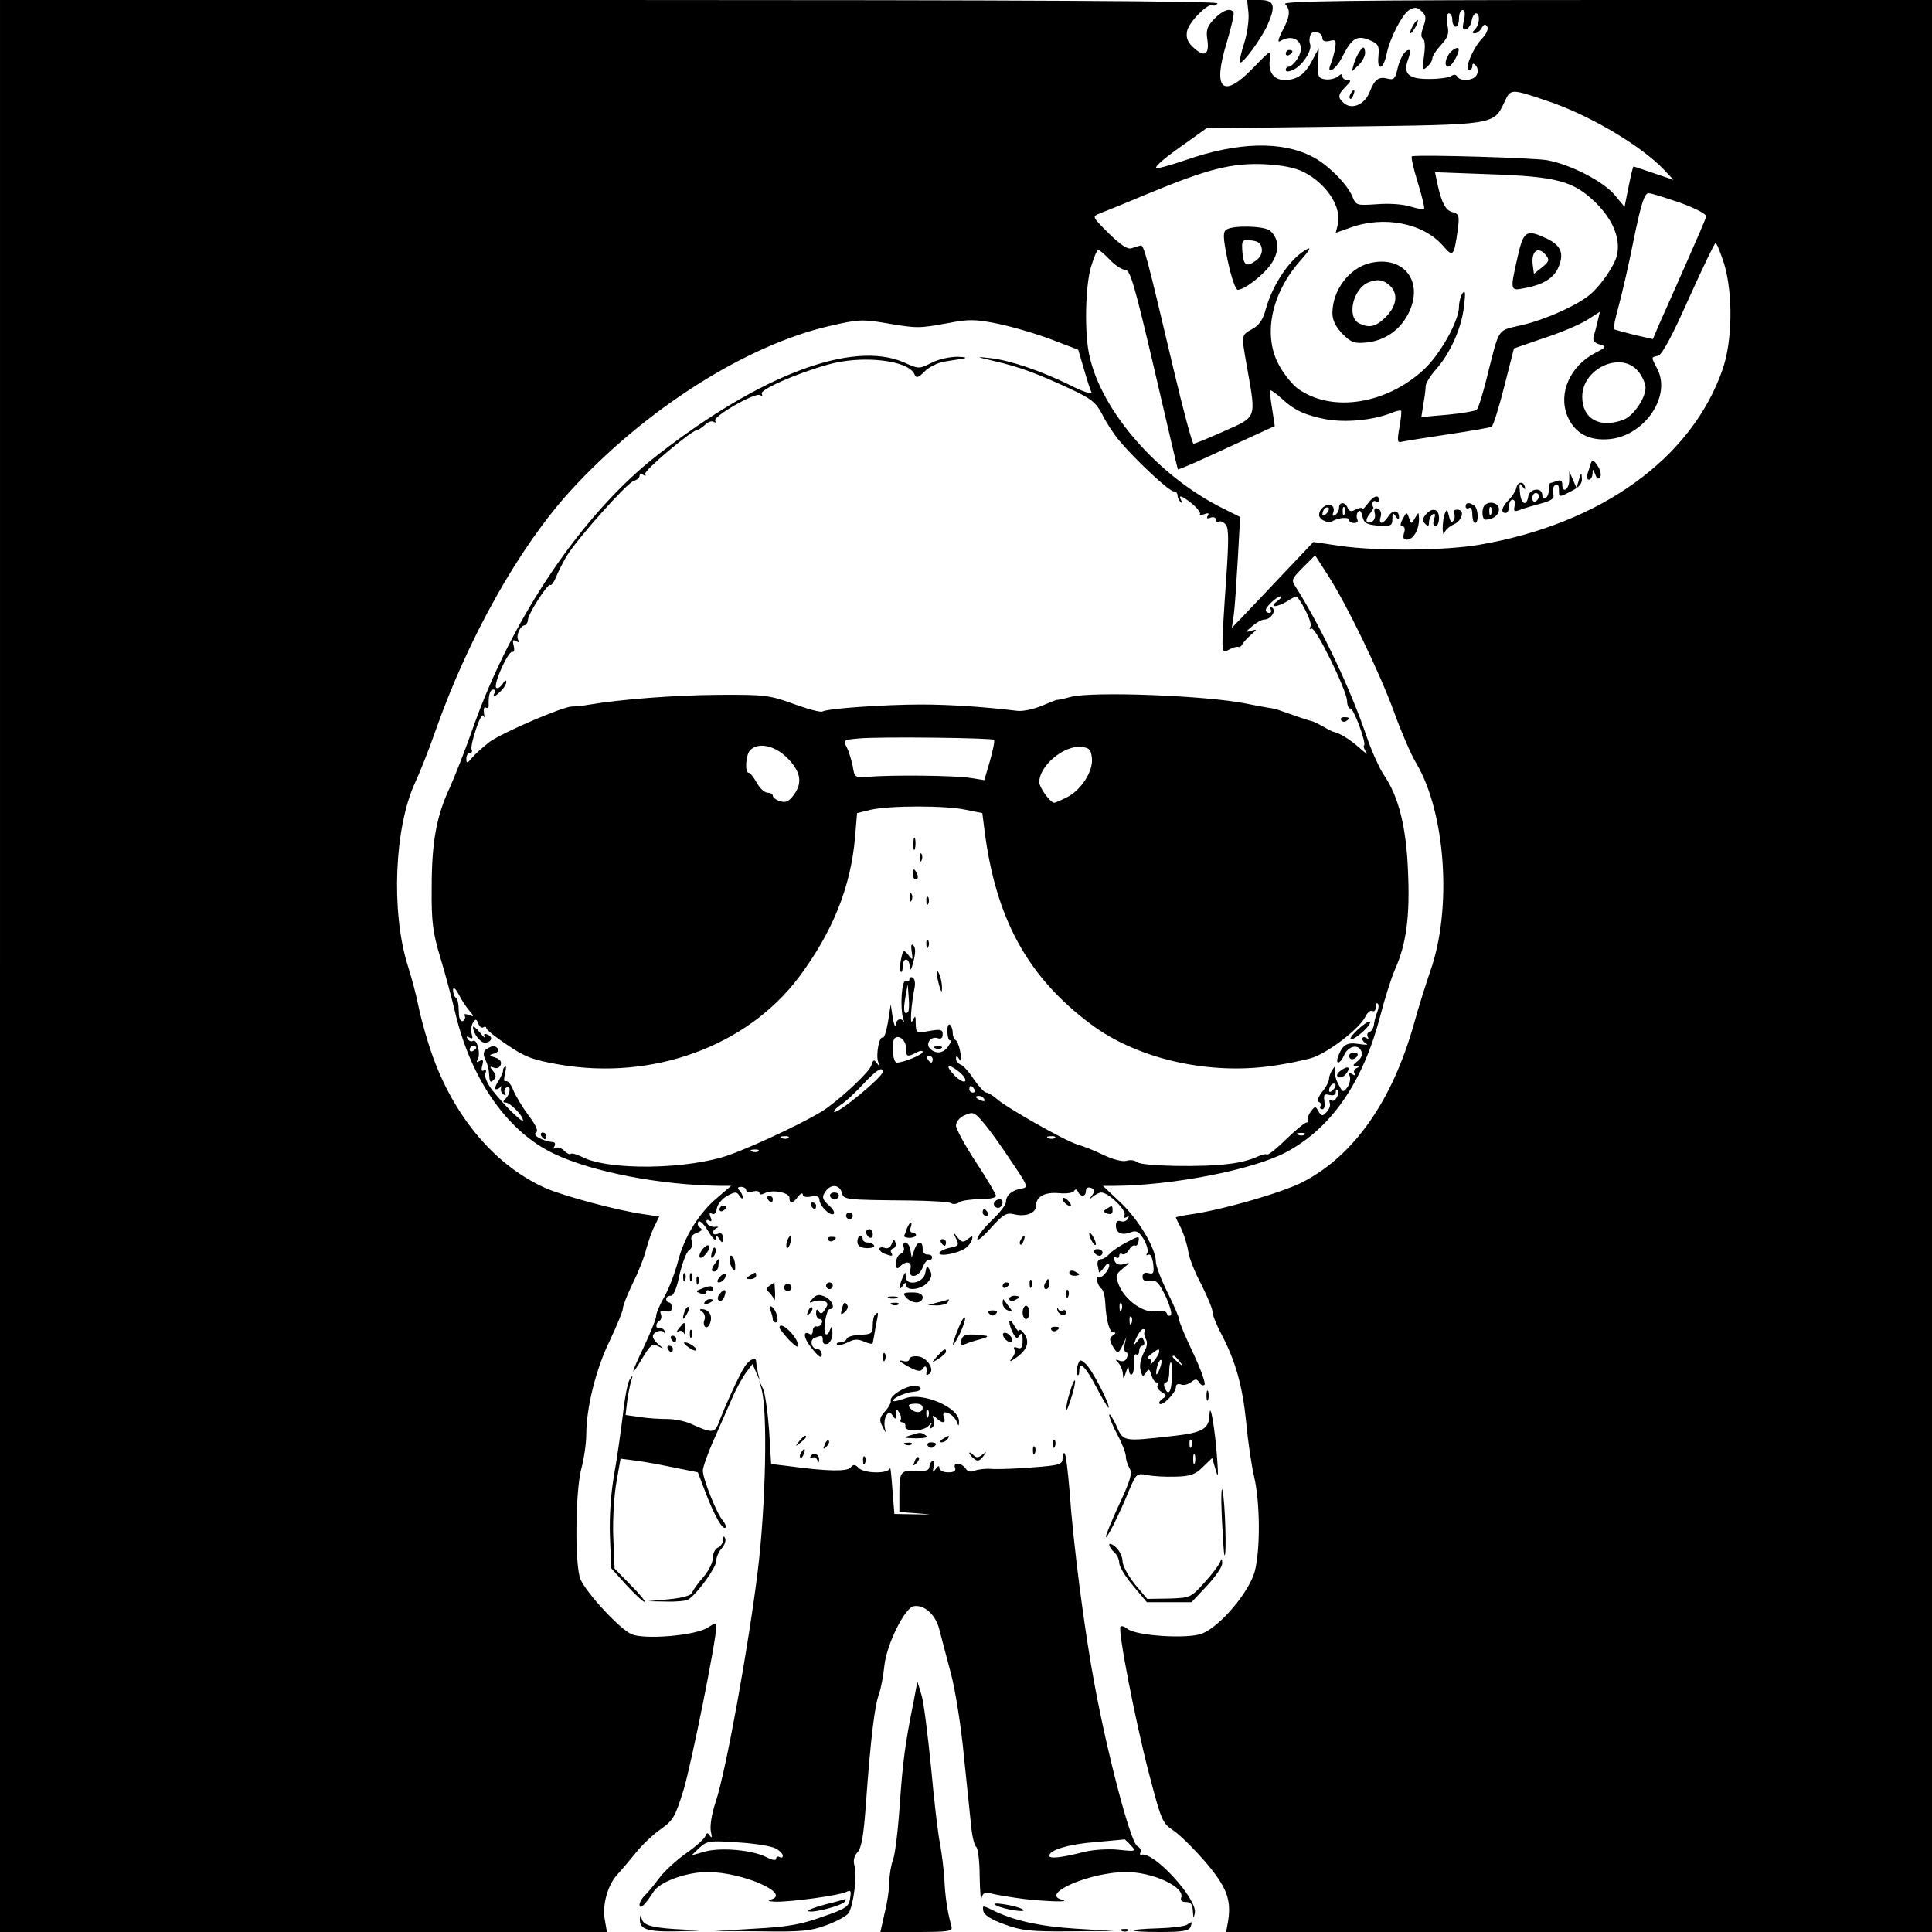 <?xml version="1.0" standalone="no"?>
<!DOCTYPE svg PUBLIC "-//W3C//DTD SVG 20010904//EN"
 "http://www.w3.org/TR/2001/REC-SVG-20010904/DTD/svg10.dtd">
<svg version="1.0" xmlns="http://www.w3.org/2000/svg"
 width="580pt" height="580pt" viewBox="0 0 580 580"
 preserveAspectRatio="xMidYMid meet">
<g transform="translate(0,580) scale(0.1,-0.1)"
fill="#000000" stroke="none">
<path d="M0 2900 l0 -2900 911 0 911 0 -6 35 c-9 44 8 105 36 136 13 14 38 44
57 67 18 23 52 55 75 71 37 26 43 37 68 117 24 80 98 449 98 488 0 15 -2 15
-25 0 -36 -24 -189 -37 -229 -20 -35 15 -134 122 -153 164 -18 40 -16 264 2
332 8 30 15 77 15 103 0 80 29 198 71 283 21 45 39 88 39 96 0 8 13 41 29 74
16 32 35 79 41 104 7 25 18 57 26 71 l13 27 -47 7 c-79 11 -242 55 -296 79
-158 71 -286 229 -349 431 -14 44 -28 98 -32 120 -4 22 -18 76 -32 120 -49
160 -39 411 23 545 14 30 42 100 61 155 98 279 251 552 405 721 223 244 526
437 777 495 86 20 100 21 170 9 94 -16 100 -16 187 0 62 12 82 12 150 -2 44
-9 115 -30 160 -47 l81 -31 17 -58 c9 -31 19 -63 23 -70 3 -7 -26 2 -63 21
-89 44 -184 76 -242 82 -44 5 -43 4 13 -9 77 -18 125 -36 223 -81 69 -32 82
-43 101 -79 11 -23 35 -60 53 -81 49 -58 148 -150 161 -150 7 0 12 -5 12 -12
0 -6 4 -15 9 -20 5 -5 6 -3 2 5 -11 19 3 14 35 -12 15 -13 25 -27 21 -30 -3
-4 2 -4 12 0 13 5 17 4 12 -4 -5 -8 -2 -10 8 -6 9 3 16 1 16 -6 0 -6 4 -9 9
-6 5 3 14 -1 21 -9 9 -11 9 -48 1 -165 -6 -83 -11 -166 -11 -186 0 -31 2 -34
20 -24 10 6 23 9 27 8 4 -2 10 2 12 7 3 6 14 18 25 28 21 18 21 19 1 13 -18
-5 -17 -4 4 14 13 11 29 20 36 20 20 0 38 27 24 36 -8 4 -9 3 -5 -4 4 -7 2
-12 -3 -12 -6 0 -11 4 -11 8 0 11 34 42 45 42 5 0 0 -7 -11 -15 -27 -20 0 -19
32 1 13 9 26 15 28 13 23 -31 46 -81 40 -90 -4 -7 -3 -9 3 -6 12 7 104 -181
107 -216 0 -14 5 -25 10 -24 9 2 49 -104 41 -111 -3 -3 1 -12 7 -21 7 -9 -3
-2 -22 15 -30 26 -57 43 -80 48 -3 1 -16 8 -30 16 -14 8 -29 15 -35 16 -9 2
-33 10 -95 32 -8 3 -22 6 -30 7 -8 1 -40 7 -70 13 -120 24 -458 37 -525 20
-22 -6 -41 -10 -42 -9 -2 0 -22 -8 -46 -18 -24 -10 -56 -17 -73 -15 -98 12
-202 19 -289 19 -109 0 -282 -12 -296 -21 -5 -3 -44 7 -87 23 -72 26 -86 28
-227 27 -130 -1 -290 -13 -390 -30 -16 -3 -38 -5 -48 -5 -27 0 -208 -78 -247
-106 -19 -15 -43 -36 -52 -47 -15 -18 -18 -19 -18 -3 0 9 5 17 11 17 5 0 8 4
5 9 -3 5 3 33 13 62 10 31 20 48 23 39 3 -8 3 -4 1 8 -2 13 0 21 5 18 6 -3 10
0 9 7 -1 30 4 47 14 47 5 0 7 -4 4 -10 -9 -15 2 -12 19 6 9 8 16 21 16 27 0 7
-5 4 -11 -6 -6 -9 -14 -15 -19 -12 -11 7 35 111 48 108 6 -1 7 7 4 19 -4 16
-2 19 8 13 9 -5 11 -4 6 3 -8 13 5 43 19 45 5 1 10 9 10 17 2 20 61 111 67
104 3 -3 11 8 17 23 6 15 21 45 33 65 33 53 179 217 200 224 10 3 18 10 18 15
0 6 5 7 12 3 6 -4 8 -3 5 3 -6 9 141 133 158 133 3 0 13 7 22 15 8 8 19 12 25
9 6 -4 8 -3 5 3 -8 12 120 86 135 77 6 -4 8 -3 5 4 -8 11 101 60 197 87 103
30 246 14 262 -30 5 -11 11 -9 30 10 13 13 39 26 57 29 17 3 43 7 57 9 15 3 9
5 -15 6 -23 0 -57 -7 -78 -18 -38 -19 -39 -19 -83 1 -154 67 -429 -36 -740
-278 -225 -175 -437 -488 -554 -819 -23 -66 -55 -147 -70 -180 -40 -86 -54
-163 -54 -300 -1 -101 3 -134 26 -210 15 -49 36 -128 47 -175 49 -197 157
-349 295 -414 116 -55 320 -94 501 -96 l30 0 -41 -35 c-56 -47 -100 -118 -119
-193 -9 -34 -27 -81 -40 -104 -14 -24 -25 -50 -25 -58 0 -9 -16 -48 -35 -89
-42 -87 -45 -103 -7 -39 24 40 30 45 47 37 19 -10 19 -9 3 4 -10 8 -18 19 -18
25 0 14 28 23 34 11 2 -5 3 -4 2 3 -2 7 -9 12 -15 11 -13 -4 -15 14 -1 22 5 3
7 12 4 20 -4 9 0 12 14 9 12 -4 19 0 19 10 0 9 -4 16 -9 16 -4 0 -8 5 -8 10 0
6 6 10 14 10 8 0 18 23 26 63 8 34 20 67 28 73 9 6 13 18 9 28 -5 12 0 19 15
25 14 5 18 10 10 15 -7 4 -9 12 -6 18 4 6 17 -6 30 -28 13 -22 24 -32 24 -24
0 13 1 13 10 0 8 -13 10 -12 10 4 0 12 -5 16 -15 12 -18 -7 -20 10 -2 18 6 3
3 4 -7 3 -10 -1 -21 4 -24 12 -3 8 0 11 7 7 7 -5 9 -1 4 10 -4 11 -3 15 5 10
6 -4 12 3 14 16 2 12 15 29 31 38 24 13 29 13 37 0 5 -8 10 -10 10 -5 0 6 -5
16 -10 21 -7 7 -6 11 5 11 8 0 15 -5 15 -10 0 -5 9 -7 20 -4 11 3 20 1 20 -4
0 -6 6 -6 16 -1 22 12 74 2 74 -14 0 -19 10 -18 26 4 7 9 14 12 14 6 0 -7 11
-9 25 -6 17 3 25 0 25 -10 0 -18 34 -51 43 -42 4 4 -3 15 -14 25 -22 19 -23
27 -7 47 16 18 39 14 45 -8 6 -22 7 -22 208 -24 61 -1 115 -4 120 -8 6 -4 17
-3 25 3 8 5 36 9 63 9 26 0 47 4 47 10 0 5 -27 51 -60 101 -33 50 -60 100 -60
110 0 11 11 25 26 31 25 11 29 10 56 -22 17 -19 54 -71 83 -115 51 -75 53 -80
32 -83 -29 -5 -47 -20 -47 -40 0 -9 -19 -33 -42 -55 -23 -22 -43 -47 -44 -56
-1 -9 17 6 40 32 37 41 47 47 69 42 35 -9 67 3 67 24 0 29 26 43 70 39 22 -2
42 1 45 7 3 6 7 5 11 -2 8 -18 24 -16 24 2 0 9 6 12 15 9 13 -5 13 -9 3 -23
-10 -13 -10 -14 2 -4 8 7 20 13 26 13 22 0 75 -52 70 -67 -4 -9 -2 -11 6 -7 7
5 8 3 4 -5 -5 -7 -14 -10 -22 -7 -9 3 -14 -1 -14 -13 0 -23 18 -31 46 -20 16
6 24 1 38 -22 9 -16 14 -34 10 -41 -4 -6 -3 -8 3 -5 7 4 12 -7 15 -27 3 -28 1
-32 -14 -28 -12 3 -18 -1 -18 -11 0 -11 7 -14 23 -12 18 3 26 -5 46 -46 13
-28 20 -53 16 -57 -4 -4 -10 -2 -12 5 -3 8 -15 10 -33 7 -35 -8 -92 32 -111
78 -11 28 -10 32 12 50 22 18 23 19 3 13 -15 -4 -24 0 -28 10 -3 9 -2 13 4 10
6 -3 10 -1 10 5 0 6 4 9 9 5 6 -3 14 3 20 12 5 10 13 16 18 14 4 -3 10 3 11
13 3 16 1 16 -35 -3 -22 -11 -45 -27 -52 -35 -8 -9 -19 -16 -26 -16 -7 0 -12
-8 -10 -18 2 -9 4 -19 4 -21 1 -3 8 4 16 15 9 12 14 14 15 6 0 -16 -25 -43
-33 -36 -3 3 -4 -2 -3 -11 1 -9 7 -20 12 -23 6 -4 11 -23 12 -42 3 -57 13 -90
25 -90 8 0 7 -3 -2 -9 -10 -7 -11 -13 -2 -30 15 -27 19 -26 32 2 l10 22 -5
-22 c-2 -13 0 -23 5 -23 4 0 6 -7 2 -16 -3 -9 -12 -13 -22 -9 -13 5 -14 4 -4
-6 7 -7 13 -22 14 -33 1 -18 2 -17 9 4 6 18 8 20 9 7 1 -10 5 -16 9 -13 5 3 7
19 6 35 -1 17 2 28 7 25 5 -3 9 2 9 10 0 9 4 16 10 16 5 0 7 7 4 15 -6 14 -8
13 -20 -2 -13 -16 -13 -15 -3 10 7 15 16 27 21 27 5 0 7 -4 4 -8 -2 -4 -1 -14
4 -22 5 -8 4 -22 -3 -34 -14 -27 -18 -47 -11 -66 4 -13 6 -13 15 0 7 12 10 11
15 -7 4 -13 11 -23 16 -23 5 0 7 -4 3 -9 -3 -6 3 -14 12 -20 16 -9 16 -12 3
-20 -8 -6 -12 -12 -9 -15 8 -9 49 33 49 49 0 9 6 12 15 9 8 -4 22 0 31 7 13
10 17 10 24 -1 5 -8 12 -11 16 -7 4 4 -11 46 -34 95 -23 48 -42 93 -42 100 0
7 -16 44 -35 82 -19 38 -35 80 -35 92 0 40 -52 127 -106 178 l-53 50 32 0
c177 1 418 48 518 101 137 73 232 212 284 414 13 50 32 110 43 135 34 76 45
160 39 293 -5 134 -28 225 -72 290 -14 20 -37 72 -52 115 -47 140 -134 324
-210 445 -18 27 -17 27 19 64 l36 36 38 -59 c57 -88 157 -295 200 -414 21 -58
50 -125 65 -150 89 -149 109 -438 43 -625 -13 -38 -36 -110 -49 -158 -65 -231
-179 -394 -331 -474 -60 -32 -240 -84 -336 -98 -27 -4 -48 -8 -48 -10 0 -1 7
-16 16 -33 8 -17 18 -48 21 -68 3 -21 21 -66 40 -101 18 -36 33 -72 33 -81 0
-10 12 -39 26 -66 43 -81 64 -156 75 -264 5 -57 16 -131 24 -165 18 -78 19
-217 2 -284 -16 -61 -103 -165 -158 -187 -42 -17 -198 -7 -224 14 -9 7 -18 10
-21 7 -9 -9 43 -278 85 -440 37 -141 40 -150 73 -172 20 -13 63 -56 96 -94 64
-75 79 -113 69 -177 l-6 -34 1060 0 1059 0 0 2900 0 2900 -977 0 c-760 0 -974
-3 -965 -12 17 -17 15 -38 -9 -82 -11 -22 -14 -34 -7 -30 45 28 82 -8 53 -52
-8 -13 -20 -24 -25 -24 -6 0 -10 -4 -10 -10 0 -6 9 -6 23 1 27 12 57 58 50 77
-3 7 -2 19 1 27 6 17 36 9 36 -10 0 -8 8 -11 21 -8 19 5 21 3 17 -23 -3 -16
-9 -37 -13 -46 -15 -36 15 -17 34 20 29 58 45 67 82 52 28 -12 30 -17 27 -51
-4 -45 16 -36 25 10 10 48 48 121 69 132 16 9 24 7 36 -5 14 -13 14 -21 5 -46
-7 -20 -8 -32 -1 -36 6 -4 7 -25 3 -52 -6 -41 -5 -45 9 -33 9 8 16 19 16 26 0
7 12 25 26 40 21 23 25 34 19 61 -3 21 -2 34 5 34 5 0 10 -9 10 -20 0 -11 5
-20 10 -20 6 0 10 11 10 25 0 14 5 25 11 25 7 0 8 -11 4 -31 -6 -24 -4 -30 6
-27 8 3 15 14 17 26 2 12 8 22 13 22 13 0 11 -34 -3 -48 -9 -9 -9 -12 0 -12 6
0 15 7 20 16 7 12 11 13 17 4 4 -7 -3 -23 -18 -38 -27 -30 -52 -92 -36 -92 5
0 9 5 9 12 0 8 3 9 10 2 6 -6 8 -18 4 -27 -7 -19 -49 -23 -59 -7 -4 7 -11 7
-18 2 -7 -5 -36 -9 -64 -9 -64 -1 -82 15 -66 58 6 16 8 29 3 29 -13 0 -27 -24
-35 -58 -6 -28 -11 -33 -29 -28 -28 7 -39 -2 -55 -42 -15 -36 -52 -52 -76 -32
-20 17 -19 26 5 50 16 16 17 20 5 20 -8 0 -15 5 -15 11 0 8 -4 8 -14 -1 -8 -6
-25 -10 -38 -8 -20 3 -23 8 -21 48 l2 45 -20 -37 c-21 -41 -45 -58 -82 -58
-33 0 -50 23 -45 61 5 31 4 31 -50 -25 -92 -95 -123 -65 -79 77 13 45 23 85
20 90 -9 15 -33 6 -58 -20 -22 -23 -25 -34 -20 -65 6 -45 -12 -51 -46 -17 -15
15 -19 28 -15 47 7 28 64 85 77 76 4 -2 10 0 14 6 4 7 -587 10 -1824 10
l-1831 0 0 -2900z m4645 2597 c124 -41 280 -133 350 -206 l29 -31 -59 20 c-32
11 -59 20 -61 20 -2 0 -8 -27 -15 -61 l-12 -60 -29 35 c-34 41 -132 92 -203
105 -38 7 -368 17 -406 12 -4 -1 4 -36 17 -78 13 -42 22 -79 19 -81 -2 -2 -20
2 -41 8 -22 7 -63 10 -100 7 -61 -4 -63 -4 -74 23 -15 37 -76 98 -121 120 -91
47 -223 44 -378 -10 -47 -16 -87 -27 -90 -25 -5 6 29 34 98 82 l53 38 412 5
c459 6 449 4 483 75 18 39 19 39 128 2z m-730 -214 c69 -36 114 -106 101 -158
l-6 -24 42 15 c103 38 222 14 281 -55 29 -34 32 -30 43 47 6 44 4 50 -15 55
-21 5 -33 27 -46 86 l-7 34 163 -6 c203 -7 252 -20 319 -85 52 -51 76 -109 64
-159 -7 -30 -46 -87 -79 -116 -37 -32 -129 -74 -202 -92 -82 -20 -69 0 -112
-169 -11 -43 -23 -82 -28 -86 -4 -4 -44 -11 -87 -15 l-79 -7 6 39 c4 21 7 45
7 54 0 8 14 31 30 49 44 49 78 126 85 190 5 40 4 51 -4 40 -6 -8 -11 -27 -11
-41 0 -42 -57 -144 -106 -189 -113 -104 -275 -129 -376 -58 -16 11 -40 40 -55
66 -54 91 -28 221 63 322 25 28 31 39 18 32 -50 -26 -103 -105 -124 -180 -8
-31 -20 -49 -41 -60 -34 -20 -33 -14 -14 -122 26 -147 28 -141 -69 -184 -47
-21 -88 -38 -93 -38 -4 1 -31 101 -60 224 -82 347 -89 373 -99 371 -5 -1 -17
-5 -26 -8 -12 -5 -32 8 -69 44 -50 50 -51 51 -28 60 13 5 80 32 149 61 176 73
248 91 345 87 56 -3 92 -10 120 -24z m1130 -92 c44 -16 79 -34 77 -41 -1 -6
-29 -71 -61 -143 -32 -73 -68 -153 -79 -178 l-20 -47 -57 13 c-31 8 -58 15
-60 17 -2 2 4 32 14 68 10 36 31 127 46 203 22 107 32 137 44 137 9 0 52 -14
96 -29z m131 -183 c27 -91 25 -232 -5 -318 -93 -266 -364 -462 -728 -525 -102
-18 -306 -20 -419 -4 l-81 12 -75 -79 c-41 -44 -96 -101 -122 -129 l-48 -50 6
40 c3 22 8 97 12 167 l7 126 -54 27 c-192 96 -361 289 -398 455 -16 67 -13
209 4 268 9 29 18 52 22 52 3 0 19 -13 35 -30 15 -16 36 -30 46 -30 15 0 28
-45 87 -297 38 -164 70 -300 71 -302 2 -2 68 27 147 64 l144 66 -8 52 c-5 28
-7 53 -5 55 2 1 17 -9 32 -23 40 -37 70 -51 136 -64 58 -10 136 -3 192 18 16
7 30 10 32 8 2 -2 0 -25 -5 -51 -7 -41 -6 -46 8 -42 9 2 71 12 138 22 67 10
126 20 131 23 5 3 22 58 38 121 l29 114 90 31 c50 16 108 41 129 54 l39 25 -7
-30 c-4 -16 -9 -36 -12 -45 -3 -11 3 -19 18 -23 22 -6 21 -8 -14 -26 -75 -40
-110 -120 -83 -188 22 -53 66 -77 130 -70 103 12 182 128 141 209 -20 39 -20
36 2 41 12 4 42 59 92 172 41 91 77 166 80 166 4 0 15 -28 26 -62z m-257 -324
c12 -15 21 -36 21 -48 0 -32 -37 -85 -66 -96 -71 -27 -124 2 -124 69 0 86 119
139 169 75z m-1935 -1105 c3 -2 -3 -31 -12 -63 l-17 -58 -45 7 c-46 7 -232 9
-305 3 -38 -3 -40 -2 -45 32 -4 19 -12 45 -18 57 -12 21 -10 22 35 26 58 6
401 2 407 -4z m-619 -56 c40 -41 45 -75 16 -112 -13 -17 -23 -22 -39 -16 -12
3 -22 11 -22 16 0 5 -7 9 -15 9 -9 0 -24 13 -33 30 -9 16 -20 30 -24 30 -13 0
-9 55 4 68 25 25 75 14 113 -25z m913 1 c4 -40 -33 -97 -76 -118 -18 -9 -35
-16 -37 -16 -12 0 -45 46 -45 62 0 49 73 110 125 106 26 -3 30 -8 33 -34z
m-379 -155 l50 -10 6 -47 c33 -268 129 -444 319 -586 134 -101 340 -151 529
-128 50 6 113 19 138 27 51 18 141 88 158 123 6 13 16 20 21 17 6 -3 10 2 10
11 0 10 3 15 6 11 4 -3 3 -14 -1 -24 -4 -10 -9 -27 -10 -37 -1 -11 -7 -22 -14
-24 -6 -2 -8 -9 -5 -14 4 -7 2 -8 -4 -4 -7 4 -12 3 -12 -3 0 -5 6 -12 13 -15
6 -3 -4 -3 -24 0 -36 6 -49 -3 -62 -38 -9 -26 7 -22 18 4 12 28 43 35 52 12 4
-11 -1 -22 -12 -30 -14 -11 -15 -14 -4 -15 10 0 10 -2 1 -6 -6 -2 -9 -10 -6
-15 5 -7 2 -8 -6 -3 -9 6 -12 4 -8 -6 3 -8 0 -23 -7 -33 -13 -17 -14 -16 -28
11 -8 15 -12 35 -10 43 4 13 3 13 -6 0 -6 -8 -11 -21 -11 -28 0 -8 -9 -26 -21
-40 -12 -16 -16 -28 -10 -30 6 -2 9 -8 5 -13 -3 -5 0 -9 6 -9 6 0 8 11 6 24
-3 19 -1 23 15 19 11 -3 19 0 19 8 0 7 2 10 5 7 9 -9 -7 -38 -17 -32 -6 4 -9
1 -6 -7 3 -8 -2 -20 -10 -28 -12 -13 -15 -12 -24 3 -9 16 -10 16 -23 -1 -7
-10 -11 -21 -9 -25 3 -5 1 -8 -4 -8 -5 0 -33 -23 -62 -51 -28 -28 -54 -48 -57
-45 -3 3 -17 -1 -32 -8 -14 -7 -51 -17 -81 -20 -79 -11 -262 -7 -276 5 -7 6
-22 8 -33 4 -11 -3 -40 4 -69 18 -28 14 -63 27 -77 31 -32 8 -218 113 -245
139 -11 9 -24 17 -29 17 -6 0 -22 18 -37 39 -14 22 -32 42 -40 45 -8 3 -14 11
-14 18 0 9 3 9 10 -2 7 -11 8 -5 3 20 -3 19 -10 37 -15 38 -4 2 -8 12 -8 22 0
10 -4 21 -9 24 -4 3 -8 -8 -7 -23 1 -16 5 -27 9 -24 5 3 3 -4 -5 -16 -14 -23
-38 -27 -56 -9 -15 15 3 39 24 31 9 -3 14 1 14 12 0 14 -6 16 -40 10 -39 -7
-40 -6 -41 22 0 25 -1 26 -10 8 -8 -19 -4 49 7 102 2 12 0 25 -6 28 -5 3 -10
1 -10 -5 0 -6 -4 -8 -10 -5 -13 8 -19 -81 -8 -115 3 -8 3 -12 1 -7 -8 13 -23
7 -24 -10 -1 -10 -5 0 -9 22 l-6 40 -8 -52 c-5 -29 -12 -51 -16 -48 -10 6 -21
-50 -14 -72 5 -14 4 -15 -4 -4 -8 11 -11 10 -16 -7 -6 -19 -75 -85 -133 -128
-40 -30 -205 -109 -293 -141 -123 -44 -363 -48 -443 -6 -16 8 -31 12 -34 9 -3
-3 -12 2 -20 10 -8 8 -19 11 -25 8 -7 -4 -8 -2 -4 4 4 7 2 13 -3 13 -34 4 -64
21 -52 29 8 4 0 22 -22 51 -18 24 -39 59 -46 76 -7 18 -17 30 -23 27 -5 -3 -6
6 -2 23 4 15 4 25 0 21 -4 -3 -7 -9 -6 -13 1 -3 -6 -17 -14 -31 -9 -13 -12
-24 -7 -24 5 0 11 3 14 8 2 4 2 2 1 -5 -2 -7 2 -15 8 -19 6 -4 8 -3 4 4 -3 6
-2 13 4 17 14 9 13 -18 -2 -33 -9 -9 -9 -12 0 -12 13 0 52 -39 52 -53 0 -10
-54 42 -92 90 -16 21 -24 41 -21 50 4 10 2 14 -4 10 -7 -5 -9 1 -5 15 4 16 2
19 -8 13 -9 -5 -11 -4 -6 4 10 16 -2 64 -14 56 -5 -3 -12 0 -16 6 -5 8 -3 9 6
4 9 -5 10 -2 6 11 -3 11 -1 26 4 34 8 12 10 12 16 -3 3 -9 10 -14 15 -11 5 3
9 2 9 -3 0 -4 28 -27 63 -50 53 -36 76 -45 157 -59 280 -48 562 55 718 262
101 135 156 270 169 421 l6 72 41 10 c58 13 226 13 285 0z m-1490 -603 c15
-18 15 -19 -2 -13 -10 4 -16 3 -12 -2 3 -5 1 -12 -5 -16 -5 -3 -11 4 -12 17
-2 42 -3 47 -11 54 -4 4 -7 14 -7 23 1 9 8 3 17 -14 8 -16 23 -39 32 -49z
m1317 -4 c-12 -11 -15 5 -8 44 l7 39 3 -39 c2 -21 1 -41 -2 -44z m-6 -108 c0
-27 3 -28 31 -14 10 6 19 7 19 2 0 -8 -57 -32 -78 -32 -12 0 -17 62 -6 73 12
12 34 -6 34 -29z m-1290 2 c0 -3 -4 -8 -10 -11 -5 -3 -10 -1 -10 4 0 6 5 11
10 11 6 0 10 -2 10 -4z m1370 -36 c0 -5 -2 -10 -4 -10 -3 0 -8 5 -11 10 -3 6
-1 10 4 10 6 0 11 -4 11 -10z m81 -39 c13 -11 20 -23 16 -27 -4 -4 -19 4 -33
19 -29 31 -18 36 17 8z m-231 1 c0 -15 -137 -128 -146 -120 -2 3 7 13 21 22
14 9 44 37 66 61 40 43 59 55 59 37z m1352 -54 c-7 -7 -12 -8 -12 -2 0 14 12
26 19 19 2 -3 -1 -11 -7 -17z m-1077 2 c3 -5 1 -10 -4 -10 -6 0 -11 5 -11 10
0 6 2 10 4 10 3 0 8 -4 11 -10z m30 -30 c3 -6 -1 -7 -9 -4 -18 7 -21 14 -7 14
6 0 13 -4 16 -10z m962 -106 c-3 -3 -12 -4 -19 -1 -8 3 -5 6 6 6 11 1 17 -2
13 -5z m-1550 -10 c-3 -3 -12 -4 -19 -1 -8 3 -5 6 6 6 11 1 17 -2 13 -5z m800
0 c-3 -3 -12 -4 -19 -1 -8 3 -5 6 6 6 11 1 17 -2 13 -5z m-890 -40 c-3 -3 -12
-4 -19 -1 -8 3 -5 6 6 6 11 1 17 -2 13 -5z m1090 -476 c-3 -8 -6 -5 -6 6 -1
11 2 17 5 13 3 -3 4 -12 1 -19z m30 -40 c-3 -8 -6 -5 -6 6 -1 11 2 17 5 13 3
-3 4 -12 1 -19z m83 -86 c0 -5 -7 -17 -16 -28 -8 -10 -13 -13 -9 -6 3 6 1 12
-6 12 -7 0 -4 7 7 15 23 17 24 17 24 7z m61 -29 c13 -16 12 -17 -3 -4 -17 13
-22 21 -14 21 2 0 10 -8 17 -17z m-60 -24 c-5 -13 -10 -19 -10 -12 -1 15 10
45 15 40 3 -2 0 -15 -5 -28z m37 -24 c-1 -45 -11 -58 -22 -30 -3 8 -1 15 4 15
6 0 10 14 10 30 0 17 2 30 5 30 3 0 4 -20 3 -45z"/>
<path d="M3682 5111 c-11 -7 -11 -23 4 -95 10 -47 23 -86 30 -86 20 0 78 45
101 79 25 37 23 76 -5 99 -18 14 -110 16 -130 3z m106 -58 c2 -13 -5 -27 -20
-37 -25 -18 -35 -12 -38 24 -3 39 -2 42 28 38 19 -2 28 -9 30 -25z"/>
<path d="M4556 5029 c-23 -102 -23 -103 21 -94 56 10 89 31 102 64 17 40 7 64
-34 84 -63 30 -71 25 -89 -54z m85 5 c11 -14 10 -19 -11 -36 l-25 -20 -3 22
c-7 45 14 64 39 34z"/>
<path d="M4112 5010 c-62 -15 -112 -82 -112 -150 0 -22 10 -41 30 -62 27 -27
36 -30 75 -26 57 7 103 41 127 95 41 93 -22 167 -120 143z m60 -67 c26 -24 22
-60 -11 -94 -31 -31 -51 -35 -82 -19 -37 20 -16 106 31 123 27 10 43 7 62 -10z"/>
<path d="M4775 4407 c-3 -9 -7 -24 -10 -32 -2 -8 0 -15 5 -15 6 0 10 8 11 18
0 15 1 15 8 -2 5 -14 10 -16 15 -8 4 7 0 22 -8 34 -13 19 -16 19 -21 5z"/>
<path d="M4711 4358 c-1 -29 -21 -40 -21 -12 0 11 -5 14 -16 10 -9 -3 -18 -6
-20 -6 -2 0 -4 -9 -4 -19 0 -11 -4 -23 -10 -26 -5 -3 -10 1 -10 9 0 24 -38 20
-42 -4 -5 -32 -22 -24 -25 12 -3 26 -1 30 7 18 8 -10 10 -11 8 -2 -5 19 -22
16 -26 -3 -2 -9 -12 -25 -23 -36 -21 -21 -25 -39 -9 -39 6 0 10 9 10 20 0 11
5 20 11 20 6 0 9 -9 6 -19 -4 -17 -1 -18 18 -11 12 5 41 13 63 19 32 9 39 15
35 30 -3 10 0 22 6 25 7 4 11 -1 11 -13 0 -25 -1 -25 38 -5 22 11 32 22 31 37
-1 20 -2 20 -9 -3 l-7 -25 -11 25 -11 25 0 -27z m-91 -47 c0 -6 -4 -13 -10
-16 -5 -3 -10 1 -10 9 0 9 5 16 10 16 6 0 10 -4 10 -9z"/>
<path d="M4106 4288 c-9 -12 -16 -19 -16 -15 0 4 -9 3 -19 -2 -14 -8 -20 -7
-25 4 -7 19 -26 19 -26 1 0 -8 -5 -18 -12 -22 -7 -5 -9 -2 -5 9 3 8 0 18 -7
20 -15 6 -36 -11 -36 -29 0 -14 28 -27 41 -18 17 10 49 13 49 3 0 -5 7 -9 16
-9 8 0 12 5 9 10 -3 6 -3 16 1 22 6 9 10 5 14 -12 5 -21 13 -25 48 -28 38 -2
42 0 42 20 0 19 2 20 10 8 6 -9 10 -10 10 -3 0 22 -19 24 -32 3 -16 -25 -31
-26 -23 -1 3 11 0 21 -9 24 -9 4 -12 0 -9 -13 3 -10 0 -21 -7 -25 -18 -11 -24
3 -9 21 8 10 13 19 12 21 -7 9 -2 23 7 18 6 -3 10 -1 10 4 0 18 -18 12 -34
-11z m-124 -30 c-7 -7 -12 -8 -12 -2 0 6 3 14 7 17 3 4 9 5 12 2 2 -3 -1 -11
-7 -17z m55 0 c-3 -8 -6 -5 -6 6 -1 11 2 17 5 13 3 -3 4 -12 1 -19z"/>
<path d="M4400 4279 c0 -5 5 -7 10 -4 6 4 10 -5 10 -19 0 -14 4 -26 8 -26 12
0 10 44 -2 52 -16 11 -26 10 -26 -3z"/>
<path d="M4457 4283 c-10 -10 -8 -43 2 -43 23 0 41 14 41 31 0 19 -29 27 -43
12z m20 -25 c-3 -8 -6 -5 -6 6 -1 11 2 17 5 13 3 -3 4 -12 1 -19z"/>
<path d="M4280 4255 c-10 -12 -10 -19 -2 -27 9 -9 12 -8 12 4 0 9 5 20 11 24
8 4 9 0 4 -15 -4 -12 -2 -21 4 -21 6 0 11 11 11 25 0 28 -21 33 -40 10z"/>
<path d="M4337 4257 c-4 -10 -6 -31 -6 -45 1 -15 3 -20 5 -12 3 9 15 20 27 25
27 12 36 45 12 45 -9 0 -13 -4 -10 -10 3 -5 3 -16 -1 -22 -6 -9 -10 -5 -14 12
-5 22 -7 23 -13 7z"/>
<path d="M4211 4242 c-8 -15 -8 -22 -1 -22 7 0 9 -8 5 -20 -4 -14 -2 -20 9
-20 19 0 36 30 36 62 -1 22 -1 22 -12 3 -11 -19 -11 -19 -18 0 -7 19 -7 19
-19 -3z"/>
<path d="M2742 3265 c0 -16 2 -22 5 -12 2 9 2 23 0 30 -3 6 -5 -1 -5 -18z"/>
<path d="M2761 3224 c0 -11 3 -14 6 -6 3 7 2 16 -1 19 -3 4 -6 -2 -5 -13z"/>
<path d="M2740 3175 c0 -8 4 -15 10 -15 5 0 7 7 4 15 -4 8 -8 15 -10 15 -2 0
-4 -7 -4 -15z"/>
<path d="M2731 3104 c0 -11 3 -14 6 -6 3 7 2 16 -1 19 -3 4 -6 -2 -5 -13z"/>
<path d="M2781 3094 c0 -11 3 -14 6 -6 3 7 2 16 -1 19 -3 4 -6 -2 -5 -13z"/>
<path d="M2781 2964 c0 -11 3 -14 6 -6 3 7 2 16 -1 19 -3 4 -6 -2 -5 -13z"/>
<path d="M2737 2943 c4 -26 3 -27 -10 -10 -14 17 -16 16 -22 -13 -4 -17 -4
-34 -1 -37 3 -4 6 3 6 15 0 29 20 28 21 0 1 -15 5 -10 11 15 7 26 7 42 0 49
-6 6 -8 0 -5 -19z"/>
<path d="M2812 2880 c0 -8 4 -26 8 -40 6 -20 8 -21 8 -5 0 11 -3 29 -8 40 -5
12 -8 14 -8 5z"/>
<path d="M4075 2708 c-16 -15 -25 -28 -19 -28 15 0 66 48 56 53 -4 2 -20 -9
-37 -25z"/>
<path d="M1420 2717 c0 -18 21 -47 35 -47 20 0 27 17 9 24 -10 4 -13 2 -9 -7
4 -6 -3 -1 -14 13 -11 14 -21 21 -21 17z"/>
<path d="M1461 2651 c-9 -6 -11 -15 -6 -27 11 -25 12 -30 14 -56 1 -17 4 -19
13 -10 8 8 8 15 -2 27 -11 13 -10 15 2 10 9 -4 18 0 21 8 4 10 -3 18 -16 22
-19 6 -20 8 -4 12 9 2 15 9 12 14 -8 11 -16 11 -34 0z"/>
<path d="M2808 2653 c7 -3 16 -2 19 1 4 3 -2 6 -13 5 -11 0 -14 -3 -6 -6z"/>
<path d="M4050 2630 c0 -5 4 -10 9 -10 6 0 13 5 16 10 3 6 -1 10 -9 10 -9 0
-16 -4 -16 -10z"/>
<path d="M4025 2586 c-11 -8 -14 -15 -8 -19 6 -4 16 0 23 8 17 21 8 28 -15 11z"/>
<path d="M1625 2390 c3 -5 8 -10 11 -10 2 0 4 5 4 10 0 6 -5 10 -11 10 -5 0
-7 -4 -4 -10z"/>
<path d="M3748 5761 c2 -22 -4 -63 -13 -91 -9 -28 -15 -54 -12 -57 7 -7 66 74
83 114 25 57 19 73 -24 73 l-38 0 4 -39z"/>
<path d="M4240 5720 c-6 -11 -8 -20 -6 -20 3 0 10 9 16 20 6 11 8 20 6 20 -3
0 -10 -9 -16 -20z"/>
<path d="M4084 5649 c-6 -8 -15 -25 -19 -39 l-7 -25 22 21 c12 12 20 30 18 39
-2 15 -5 16 -14 4z"/>
<path d="M4356 5645 c-17 -17 -22 -45 -8 -45 11 0 37 48 30 55 -3 3 -13 -1
-22 -10z"/>
<path d="M3860 5639 c0 -5 5 -7 10 -4 6 3 10 8 10 11 0 2 -4 4 -10 4 -5 0 -10
-5 -10 -11z"/>
<path d="M4055 5519 c-4 -6 -5 -12 -2 -15 2 -3 7 2 10 11 7 17 1 20 -8 4z"/>
<path d="M4026 3638 c3 -5 10 -6 15 -3 13 9 11 12 -6 12 -8 0 -12 -4 -9 -9z"/>
<path d="M2492 2209 c2 -6 8 -10 13 -10 5 0 11 4 13 10 2 6 -4 11 -13 11 -9 0
-15 -5 -13 -11z"/>
<path d="M2305 2200 c3 -5 8 -10 11 -10 2 0 4 5 4 10 0 6 -5 10 -11 10 -5 0
-7 -4 -4 -10z"/>
<path d="M3190 2201 c0 -10 19 -25 25 -20 1 2 -3 10 -11 17 -8 7 -14 8 -14 3z"/>
<path d="M2985 2191 c-6 -11 9 -23 19 -14 9 9 7 23 -3 23 -6 0 -12 -4 -16 -9z"/>
<path d="M2435 2180 c3 -5 8 -10 11 -10 2 0 4 5 4 10 0 6 -5 10 -11 10 -5 0
-7 -4 -4 -10z"/>
<path d="M2160 2169 c0 -5 5 -7 10 -4 6 3 10 8 10 11 0 2 -4 4 -10 4 -5 0 -10
-5 -10 -11z"/>
<path d="M3322 2171 c-11 -7 -11 -9 2 -14 10 -4 16 -1 16 8 0 17 -1 17 -18 6z"/>
<path d="M2950 2160 c0 -5 5 -10 11 -10 5 0 7 5 4 10 -3 6 -8 10 -11 10 -2 0
-4 -4 -4 -10z"/>
<path d="M2540 2150 c0 -5 5 -10 10 -10 6 0 10 5 10 10 0 6 -4 10 -10 10 -5 0
-10 -4 -10 -10z"/>
<path d="M2723 2113 c-3 -10 -7 -20 -9 -23 -1 -3 6 -6 17 -6 10 0 19 4 19 8 0
4 -5 8 -11 8 -6 0 -9 7 -5 15 3 8 3 15 0 15 -2 0 -7 -8 -11 -17z"/>
<path d="M2600 2101 c0 -6 5 -13 10 -16 6 -3 10 1 10 9 0 9 -4 16 -10 16 -5 0
-10 -4 -10 -9z"/>
<path d="M2870 2082 c10 -20 8 -23 -20 -28 -16 -4 -30 -11 -30 -16 0 -12 59 0
80 16 8 6 16 17 18 25 3 12 1 12 -13 1 -13 -11 -18 -10 -31 6 -14 18 -15 18
-4 -4z"/>
<path d="M3270 2095 c0 -5 5 -17 10 -25 5 -8 10 -10 10 -5 0 6 -5 17 -10 25
-5 8 -10 11 -10 5z"/>
<path d="M2363 2075 c-3 -9 -3 -18 -1 -21 3 -3 8 4 11 16 6 23 -1 27 -10 5z"/>
<path d="M2486 2078 c3 -5 10 -6 15 -3 13 9 11 12 -6 12 -8 0 -12 -4 -9 -9z"/>
<path d="M2574 2072 c0 -12 9 -18 28 -19 15 0 25 3 22 8 -3 5 -12 9 -20 9 -8
0 -14 5 -14 10 0 6 -4 10 -8 10 -4 0 -8 -8 -8 -18z"/>
<path d="M3065 2079 c-4 -6 -5 -12 -2 -15 2 -3 7 2 10 11 7 17 1 20 -8 4z"/>
<path d="M2677 2066 c-4 -11 -13 -16 -22 -12 -8 3 -15 1 -15 -3 0 -5 7 -12 16
-15 22 -8 26 -8 20 3 -4 5 -1 11 5 13 7 2 10 10 7 18 -3 11 -6 10 -11 -4z"/>
<path d="M2825 2070 c3 -5 8 -10 11 -10 2 0 4 5 4 10 0 6 -5 10 -11 10 -5 0
-7 -4 -4 -10z"/>
<path d="M2113 2054 c-20 -21 -16 -42 3 -22 9 9 15 21 13 26 -2 6 -9 4 -16 -4z"/>
<path d="M2713 2056 c3 -8 -1 -17 -9 -20 -8 -3 -14 -15 -14 -28 0 -17 3 -19
12 -10 19 19 37 14 31 -8 -8 -30 25 -26 37 5 5 14 14 24 19 23 5 -2 9 2 9 7 1
6 -6 9 -14 9 -8 -1 -14 7 -14 17 0 26 -16 24 -25 -3 l-8 -23 -4 23 c-2 12 -9
22 -15 22 -5 0 -8 -6 -5 -14z"/>
<path d="M2137 2041 c-4 -17 -3 -21 5 -13 5 5 8 16 6 23 -3 8 -7 3 -11 -10z"/>
<path d="M3285 2040 c3 -5 10 -10 16 -10 5 0 9 5 9 10 0 6 -7 10 -16 10 -8 0
-12 -4 -9 -10z"/>
<path d="M2190 2018 c0 -7 4 -19 9 -27 7 -10 9 -7 8 12 -2 26 -17 39 -17 15z"/>
<path d="M2143 2002 c-8 -14 -8 -19 1 -19 7 0 13 9 13 19 1 10 1 18 0 18 -1 0
-7 -8 -14 -18z"/>
<path d="M2778 1980 c-4 -32 -58 -43 -59 -13 0 16 -1 16 -9 -2 -12 -27 -12
-43 0 -25 6 10 10 11 10 3 0 -20 45 -15 64 6 13 15 15 24 8 37 -9 16 -10 15
-14 -6z"/>
<path d="M3210 1980 c0 -6 7 -10 15 -10 8 0 15 2 15 4 0 2 -7 6 -15 10 -8 3
-15 1 -15 -4z"/>
<path d="M2051 1964 c0 -11 3 -14 6 -6 3 7 2 16 -1 19 -3 4 -6 -2 -5 -13z"/>
<path d="M2071 1964 c0 -11 3 -14 6 -6 3 7 2 16 -1 19 -3 4 -6 -2 -5 -13z"/>
<path d="M2160 1965 c-8 -9 -8 -15 -2 -15 12 0 26 19 19 26 -2 2 -10 -2 -17
-11z"/>
<path d="M2250 1970 c-13 -8 -12 -10 3 -10 9 0 17 5 17 10 0 12 -1 12 -20 0z"/>
<path d="M2091 1954 c0 -11 3 -14 6 -6 3 7 2 16 -1 19 -3 4 -6 -2 -5 -13z"/>
<path d="M3091 1944 c0 -11 3 -14 6 -6 3 7 2 16 -1 19 -3 4 -6 -2 -5 -13z"/>
<path d="M3136 1945 c-3 -8 -1 -15 4 -15 6 0 10 7 10 15 0 8 -2 15 -4 15 -2 0
-6 -7 -10 -15z"/>
<path d="M2310 1940 c-10 -7 -12 -12 -4 -17 6 -5 14 -15 17 -23 3 -8 4 0 4 17
-1 18 -2 33 -2 33 0 0 -7 -5 -15 -10z"/>
<path d="M2356 1941 c-4 -5 -2 -12 3 -15 5 -4 12 -2 15 3 4 5 2 12 -3 15 -5 4
-12 2 -15 -3z"/>
<path d="M2480 1940 c0 -5 5 -10 10 -10 6 0 10 5 10 10 0 6 -4 10 -10 10 -5 0
-10 -4 -10 -10z"/>
<path d="M3010 1939 c0 -5 5 -7 10 -4 6 3 10 8 10 11 0 2 -4 4 -10 4 -5 0 -10
-5 -10 -11z"/>
<path d="M2106 1931 c-18 -7 -18 -8 -3 -14 9 -3 17 -2 17 4 0 6 5 7 10 4 6 -3
10 -1 10 4 0 12 -7 13 -34 2z"/>
<path d="M2161 1916 c-7 -8 -8 -17 -3 -20 6 -3 13 1 16 10 9 23 2 28 -13 10z"/>
<path d="M3201 1914 c0 -11 3 -14 6 -6 3 7 2 16 -1 19 -3 4 -6 -2 -5 -13z"/>
<path d="M2440 1902 c-13 -14 -12 -15 3 -9 9 3 24 4 32 1 11 -5 12 -10 2 -24
-8 -14 -13 -16 -19 -7 -5 8 -8 7 -8 -5 0 -10 5 -18 11 -18 6 0 9 -6 6 -12 -2
-7 -10 -12 -16 -10 -6 1 -11 -5 -11 -14 0 -8 -4 -13 -9 -9 -23 13 -18 -15 8
-45 19 -24 28 -29 28 -17 0 9 -6 17 -13 17 -18 0 -25 28 -8 34 22 8 24 8 24
-9 0 -9 6 -12 15 -9 8 4 15 18 14 33 0 22 -2 23 -8 7 -4 -11 -10 -15 -13 -10
-8 13 3 74 13 74 18 0 8 27 -14 37 -17 8 -26 7 -37 -5z"/>
<path d="M2720 1905 c7 -8 21 -15 31 -15 11 0 19 7 19 15 0 10 -10 15 -31 15
-27 0 -30 -2 -19 -15z"/>
<path d="M2668 1903 c6 -2 18 -2 25 0 6 3 1 5 -13 5 -14 0 -19 -2 -12 -5z"/>
<path d="M3030 1900 c0 -5 7 -7 15 -4 8 4 15 8 15 10 0 2 -7 4 -15 4 -8 0 -15
-4 -15 -10z"/>
<path d="M2115 1890 c-3 -6 1 -7 9 -4 18 7 21 14 7 14 -6 0 -13 -4 -16 -10z"/>
<path d="M2815 1890 l-30 -8 27 -1 c15 0 30 4 33 9 3 6 5 9 3 9 -2 -1 -16 -5
-33 -9z"/>
<path d="M3010 1888 c0 -9 7 -19 16 -22 15 -6 15 -4 3 11 -7 10 -15 20 -16 22
-2 2 -3 -3 -3 -11z"/>
<path d="M2527 1869 c-4 -16 -3 -18 9 -8 7 6 11 15 8 20 -8 13 -11 11 -17 -12z"/>
<path d="M2678 1883 c7 -3 16 -2 19 1 4 3 -2 6 -13 5 -11 0 -14 -3 -6 -6z"/>
<path d="M2056 1865 c-9 -26 -7 -32 5 -12 6 10 9 21 6 23 -2 3 -7 -2 -11 -11z"/>
<path d="M2313 1866 c4 -10 7 -22 7 -27 0 -5 4 -9 9 -9 12 0 2 38 -12 47 -7 4
-8 0 -4 -11z"/>
<path d="M2426 1863 c-6 -14 -5 -15 5 -6 7 7 10 15 7 18 -3 3 -9 -2 -12 -12z"/>
<path d="M3070 1860 c0 -11 5 -20 10 -20 6 0 10 9 10 20 0 11 -4 20 -10 20 -5
0 -10 -9 -10 -20z"/>
<path d="M3174 1868 c3 -15 26 -23 26 -8 0 6 -4 9 -9 6 -5 -4 -12 -1 -14 4 -3
6 -4 5 -3 -2z"/>
<path d="M2108 1862 c7 -5 10 -16 7 -24 -4 -9 -2 -19 3 -22 5 -3 12 4 15 16 6
21 -6 38 -28 38 -5 0 -4 -4 3 -8z"/>
<path d="M2970 1856 c7 -7 13 -7 20 0 6 6 3 10 -10 10 -13 0 -16 -4 -10 -10z"/>
<path d="M2627 1853 c-4 -3 -7 -18 -7 -33 0 -23 -4 -26 -37 -27 -21 -1 -39 -6
-41 -12 -2 -6 -11 -11 -19 -11 -9 0 -13 -3 -10 -7 4 -3 18 0 32 7 19 10 30 11
50 2 14 -6 25 -8 25 -4 1 4 5 26 9 50 9 44 9 46 -2 35z"/>
<path d="M2877 1812 c-23 -57 -21 -66 4 -17 10 21 18 44 16 49 -2 5 -11 -9
-20 -32z"/>
<path d="M3030 1832 c0 -7 5 -23 11 -34 9 -17 13 -18 20 -7 6 10 9 6 9 -15 0
-21 -4 -27 -16 -22 -9 3 -12 2 -9 -5 4 -5 1 -17 -7 -26 -10 -13 -6 -12 14 2
33 24 40 48 22 72 -7 10 -14 14 -14 8 0 -5 -7 1 -15 15 -8 14 -14 19 -15 12z"/>
<path d="M2039 1813 c-8 -9 -9 -14 -2 -10 6 4 13 1 16 -5 3 -7 4 -3 4 10 -1
26 -1 26 -18 5z"/>
<path d="M2340 1814 c0 -3 13 -19 29 -37 20 -20 29 -25 27 -14 -4 27 -56 75
-56 51z"/>
<path d="M3156 1808 c3 -5 10 -6 15 -3 13 9 11 12 -6 12 -8 0 -12 -4 -9 -9z"/>
<path d="M2071 1794 c0 -11 3 -14 6 -6 3 7 2 16 -1 19 -3 4 -6 -2 -5 -13z"/>
<path d="M2886 1777 c-3 -14 -1 -17 12 -12 9 4 31 11 47 15 17 4 23 9 15 10
-57 7 -69 5 -74 -13z"/>
<path d="M3012 1789 c2 -7 10 -15 17 -17 8 -3 12 1 9 9 -2 7 -10 15 -17 17 -8
3 -12 -1 -9 -9z"/>
<path d="M2015 1780 c3 -5 8 -10 11 -10 2 0 4 5 4 10 0 6 -5 10 -11 10 -5 0
-7 -4 -4 -10z"/>
<path d="M2066 1756 c10 -8 21 -12 24 -10 5 6 -21 24 -34 24 -6 0 -1 -6 10
-14z"/>
<path d="M2005 1750 c3 -5 8 -10 11 -10 2 0 4 5 4 10 0 6 -5 10 -11 10 -5 0
-7 -4 -4 -10z"/>
<path d="M2814 1729 c-19 -22 -19 -22 4 -8 12 8 22 17 22 21 0 12 -6 9 -26
-13z"/>
<path d="M2651 1724 c0 -11 3 -14 6 -6 3 7 2 16 -1 19 -3 4 -6 -2 -5 -13z"/>
<path d="M2730 1720 c0 -7 -9 -9 -22 -5 -13 3 -6 -4 16 -16 31 -17 40 -18 47
-7 8 12 13 4 10 -15 -1 -5 3 -6 8 -2 19 11 -5 50 -33 53 -14 2 -26 -2 -26 -8z"/>
<path d="M2236 1698 c-17 -26 -59 -118 -77 -166 -13 -35 -20 -36 -86 -6 -18 8
-49 14 -70 14 -21 0 -58 2 -82 6 l-43 6 5 42 c3 23 9 51 12 61 6 18 5 18 -5 3
-6 -10 -15 -57 -20 -105 -6 -48 -17 -128 -26 -178 -10 -56 -15 -126 -13 -186
l4 -97 45 -50 c25 -27 49 -50 55 -51 5 -1 -13 22 -40 49 l-50 51 -4 97 c-2 53
3 127 10 165 l12 68 46 -6 c25 -3 78 -13 116 -21 l70 -14 24 -63 c26 -68 51
-111 59 -103 3 3 -1 13 -8 21 -19 22 -60 126 -60 150 0 10 15 53 34 95 18 41
43 98 55 125 12 28 31 61 41 75 l19 25 11 -25 11 -25 -6 25 c-2 14 -5 28 -5
33 0 15 -20 6 -34 -15z"/>
<path d="M3235 1700 c-4 -12 -4 -24 -1 -27 3 -4 6 1 6 10 0 33 18 16 51 -47
19 -36 35 -63 37 -62 6 7 -50 115 -68 131 -17 15 -19 15 -25 -5z"/>
<path d="M3212 1621 c-7 -21 -12 -45 -11 -52 0 -8 7 8 15 35 9 26 13 50 11 52
-2 2 -9 -13 -15 -35z"/>
<path d="M2286 1630 c19 -65 13 -347 -11 -545 -28 -228 -95 -599 -126 -693
-13 -38 -18 -74 -15 -90 4 -17 3 -22 -2 -14 -8 11 -10 11 -15 -1 -3 -8 -30
-32 -59 -52 -29 -21 -64 -53 -78 -72 -14 -19 -33 -42 -42 -51 -10 -9 -18 -23
-18 -30 0 -16 16 -2 42 39 19 30 99 59 162 59 106 0 255 -66 189 -83 -10 -3
-5 -5 12 -6 45 -2 196 19 215 29 14 7 16 4 12 -19 -3 -25 -12 -31 -85 -56 -63
-23 -107 -30 -202 -35 l-120 -7 140 -1 c118 -2 149 1 195 18 30 11 60 27 67
36 15 21 27 115 18 144 -4 14 -1 28 9 39 13 14 19 53 26 152 14 192 26 290 39
324 6 17 13 55 16 85 7 64 61 173 88 178 31 6 66 -25 77 -70 6 -24 22 -83 35
-133 13 -49 31 -162 39 -250 9 -88 19 -184 22 -212 3 -29 10 -55 15 -58 5 -4
10 -43 10 -88 1 -45 3 -74 6 -64 4 15 10 17 31 12 15 -4 59 -11 97 -16 73 -8
143 -10 113 -2 -68 17 85 83 193 83 80 0 177 -45 165 -77 -3 -8 2 -13 14 -13
15 0 20 -7 21 -27 2 -24 2 -24 6 -6 8 42 -123 185 -160 175 -5 -1 -6 2 -3 7 4
5 -1 14 -10 19 -20 11 -90 277 -129 490 -29 155 -63 415 -74 575 -5 59 -11
111 -15 114 -3 3 -6 -3 -6 -14 0 -19 -8 -22 -88 -28 -49 -4 -104 -6 -123 -5
-19 2 -42 -1 -53 -5 -11 -5 -21 -3 -26 5 -12 19 -40 22 -33 4 4 -10 -3 -14
-21 -14 -14 0 -26 6 -26 13 0 8 -4 7 -11 -3 -9 -12 -10 -11 -6 8 3 12 1 20 -4
16 -5 -3 -9 -11 -9 -18 0 -9 -11 -13 -32 -12 -54 4 -58 -1 -58 -65 l0 -58 53
-4 c50 -4 50 -4 -8 -3 l-60 1 -6 75 c-3 41 -6 69 -7 63 -3 -18 -77 -17 -94 0
-11 11 -16 12 -25 1 -12 -12 -70 -11 -188 5 l-50 6 -6 100 c-4 55 -12 111 -18
125 l-12 25 7 -25z m42 -1379 c12 -6 22 -16 22 -22 0 -6 -4 -7 -10 -4 -5 3
-10 1 -10 -5 0 -6 -11 -5 -30 5 -41 21 -137 30 -185 16 l-39 -11 24 23 c22 20
30 22 114 16 50 -3 101 -11 114 -18z m1066 10 c18 -19 17 -20 -37 -14 -32 3
-76 0 -104 -7 -66 -17 -103 -21 -103 -11 0 17 59 35 140 41 47 4 85 8 86 8 0
1 9 -7 18 -17z"/>
<path d="M2697 1622 c-15 -9 -25 -21 -23 -27 2 -5 -6 -20 -17 -32 -17 -19 -18
-26 -8 -45 11 -22 11 -22 7 -2 -2 12 0 28 5 35 8 12 11 11 19 -1 8 -12 10 -12
10 5 0 16 2 17 9 5 6 -8 7 -18 5 -22 -3 -4 0 -8 5 -8 6 0 10 -5 9 -12 -4 -17
55 -16 70 2 10 11 12 11 6 1 -4 -9 -3 -12 4 -7 6 4 8 14 5 24 -5 14 -3 15 8 5
18 -18 30 -16 23 2 -4 8 -2 15 2 15 14 0 31 -14 37 -30 4 -12 6 -12 6 2 2 42
-109 90 -162 70 -17 -6 -32 -10 -35 -8 -6 7 35 26 62 28 13 1 22 6 20 10 -8
13 -37 9 -67 -10z m73 -48 c0 -17 -24 -18 -38 -1 -8 9 -4 12 14 13 15 1 24 -4
24 -12z m17 -26 c-3 -8 -6 -5 -6 6 -1 11 2 17 5 13 3 -3 4 -12 1 -19z"/>
<path d="M3622 1610 c0 -14 2 -19 5 -12 2 6 2 18 0 25 -3 6 -5 1 -5 -13z"/>
<path d="M3631 1554 c-1 -44 -20 -55 -110 -65 -153 -17 -148 -18 -171 34 -11
23 -20 36 -20 29 0 -7 11 -34 25 -60 14 -26 25 -55 25 -65 0 -9 5 -25 11 -35
9 -14 3 -35 -30 -106 -23 -49 -41 -94 -41 -99 0 -13 41 68 70 140 21 49 23 51
53 45 18 -4 56 -6 86 -5 43 1 59 6 81 28 l29 28 10 -34 c8 -28 9 -23 5 31 -6
87 -21 177 -23 134z m-54 -96 c-3 -8 -6 -5 -6 6 -1 11 2 17 5 13 3 -3 4 -12 1
-19z m10 -50 c-3 -7 -5 -2 -5 12 0 14 2 19 5 13 2 -7 2 -19 0 -25z"/>
<path d="M2730 1490 c-20 -6 -17 -7 19 -8 28 0 39 3 30 9 -16 10 -15 10 -49
-1z"/>
<path d="M2399 1473 c-13 -16 -12 -17 4 -4 9 7 17 15 17 17 0 8 -8 3 -21 -13z"/>
<path d="M2830 1480 c-9 -6 -10 -10 -3 -10 6 0 15 5 18 10 8 12 4 12 -15 0z"/>
<path d="M2476 1463 c-6 -14 -5 -15 5 -6 7 7 10 15 7 18 -3 3 -9 -2 -12 -12z"/>
<path d="M3161 1464 c0 -11 3 -14 6 -6 3 7 2 16 -1 19 -3 4 -6 -2 -5 -13z"/>
<path d="M2718 1463 c7 -3 16 -2 19 1 4 3 -2 6 -13 5 -11 0 -14 -3 -6 -6z"/>
<path d="M2785 1460 c4 -6 11 -8 16 -5 14 9 11 15 -7 15 -8 0 -12 -5 -9 -10z"/>
<path d="M3101 1444 c0 -11 3 -14 6 -6 3 7 2 16 -1 19 -3 4 -6 -2 -5 -13z"/>
<path d="M2405 1439 c-4 -6 -5 -12 -2 -15 2 -3 7 2 10 11 7 17 1 20 -8 4z"/>
<path d="M2434 1429 c-4 -7 -3 -9 4 -5 5 3 13 0 15 -6 4 -9 6 -10 6 -1 1 17
-16 25 -25 12z"/>
<path d="M2910 1438 c0 -3 6 -11 14 -17 10 -9 17 -7 27 6 12 16 12 17 -2 6
-12 -10 -18 -10 -27 -1 -7 7 -12 9 -12 6z"/>
<path d="M2591 1414 c0 -11 3 -14 6 -6 3 7 2 16 -1 19 -3 4 -6 -2 -5 -13z"/>
<path d="M2746 1413 c-6 -14 -5 -15 5 -6 7 7 10 15 7 18 -3 3 -9 -2 -12 -12z"/>
<path d="M3668 1245 c3 -60 6 -112 8 -114 7 -8 2 163 -6 194 -3 17 -5 -19 -2
-80z"/>
<path d="M2171 1177 c-1 -10 -8 -20 -16 -23 -8 -4 -15 -17 -15 -31 0 -14 -13
-40 -29 -58 -16 -18 -31 -39 -33 -46 -3 -9 -29 -16 -69 -20 l-64 -6 55 -1 c30
-1 60 2 66 6 27 17 84 96 84 115 0 11 7 28 16 38 9 10 14 24 11 31 -4 8 -6 7
-6 -5z"/>
<path d="M3330 1163 c0 -6 7 -16 15 -23 8 -7 15 -21 15 -32 0 -11 19 -42 42
-69 l41 -49 67 0 67 0 47 50 c25 27 46 57 45 67 0 16 -1 16 -7 2 -4 -9 -25
-37 -47 -61 -40 -44 -42 -45 -106 -47 l-65 -1 -37 44 c-20 25 -37 56 -37 69 0
13 -9 32 -20 42 -11 10 -20 13 -20 8z"/>
<path d="M2743 693 c-26 -128 -33 -184 -42 -313 -5 -74 -14 -148 -20 -163 -6
-16 -11 -45 -11 -65 0 -20 -6 -63 -14 -94 l-13 -58 109 0 c99 0 109 2 104 18
-12 43 -19 91 -21 142 -2 30 -8 78 -13 105 -6 28 -18 131 -27 230 -10 99 -22
197 -29 218 l-12 39 -11 -59z"/>
<path d="M2475 82 c-33 -9 -54 -17 -47 -20 17 -5 101 18 108 29 3 5 4 8 2 8
-2 -1 -30 -9 -63 -17z"/>
<path d="M2990 80 c21 -12 99 -24 80 -12 -8 5 -33 12 -55 15 -25 4 -34 3 -25
-3z"/>
<path d="M2952 63 c2 -12 24 -26 63 -40 51 -19 80 -22 195 -21 l135 1 -116 7
c-111 7 -189 25 -252 57 -27 13 -28 13 -25 -4z"/>
<path d="M1921 40 c-2 -32 21 -40 114 -38 74 2 79 2 25 5 -97 4 -128 12 -133
31 -4 13 -5 14 -6 2z"/>
<path d="M3562 21 c-7 -4 -46 -9 -85 -10 -101 -3 -97 -11 5 -11 67 0 87 3 92
15 6 17 6 18 -12 6z"/>
<path d="M3368 3 c7 -3 16 -2 19 1 4 3 -2 6 -13 5 -11 0 -14 -3 -6 -6z"/>
</g>
</svg>

